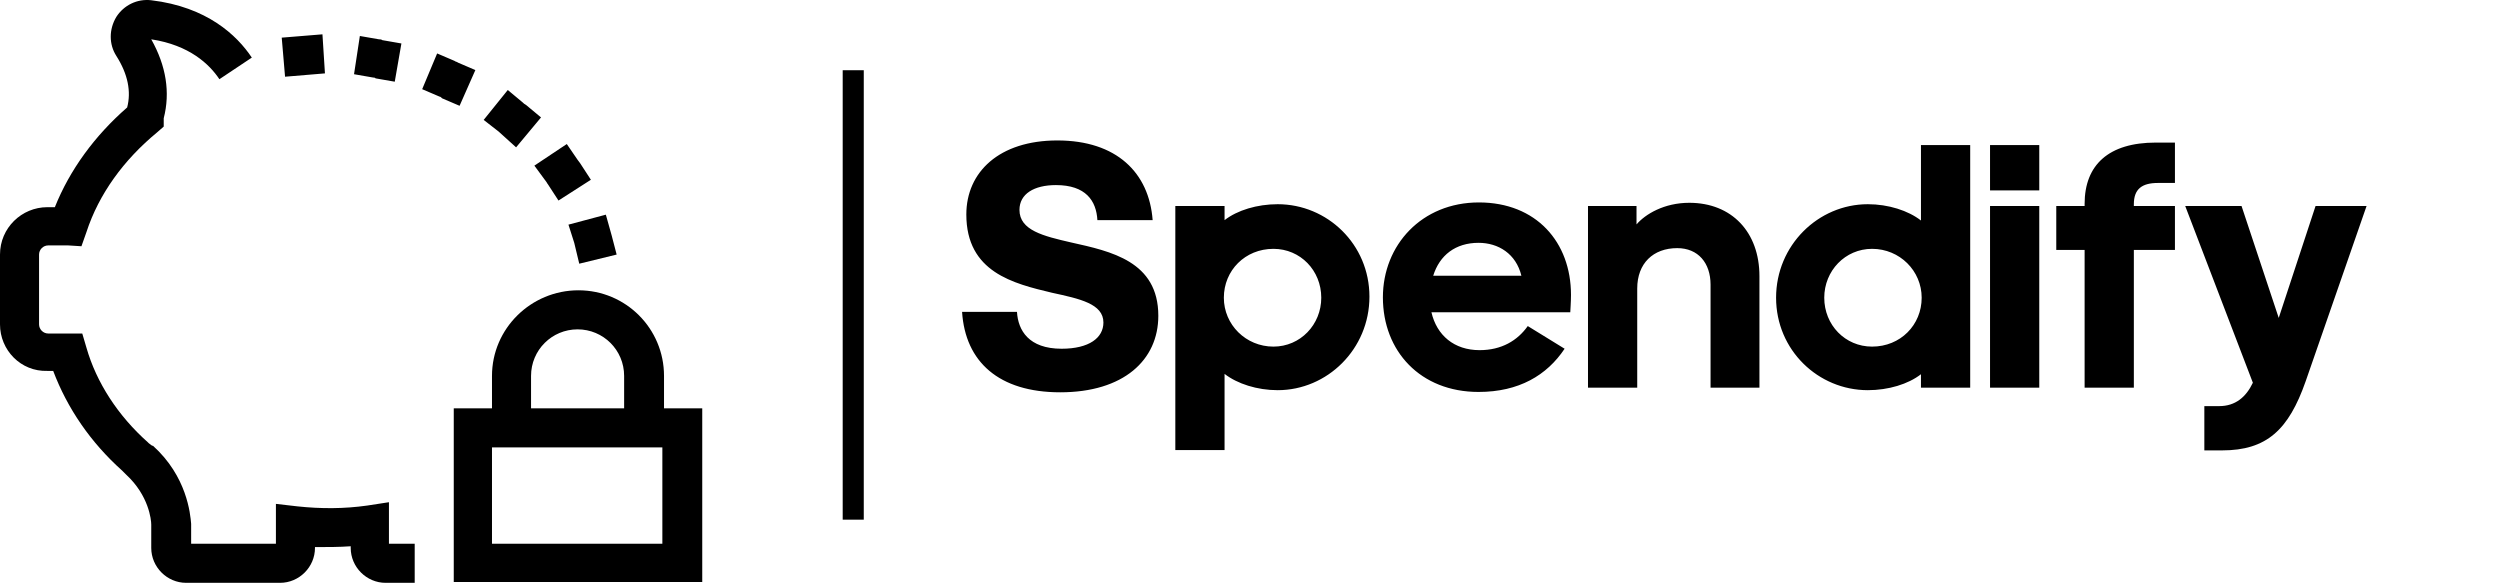 <svg width="356" height="83" viewBox="0 0 356 83" fill="none" xmlns="http://www.w3.org/2000/svg">
<g clip-path="url(#clip0_15_27)">
<path d="M70.059 53.527V58.142H64.615V82.876H100V58.142H94.556V53.527C94.556 46.782 89.112 41.338 82.367 41.338C75.621 41.338 70.059 46.782 70.059 53.527ZM94.438 77.432H70.059V63.705H94.32V77.432H94.438ZM88.876 53.527V58.142H75.621V53.527C75.621 49.858 78.58 46.9 82.249 46.9C85.917 46.9 88.876 49.858 88.876 53.527ZM0 46.19V36.249C0 32.462 3.077 29.503 6.746 29.503H7.811C9.941 24.178 13.491 19.326 18.107 15.302C18.698 13.054 18.225 10.569 16.568 7.965C15.503 6.308 15.503 4.178 16.568 2.403C17.633 0.746 19.527 -0.201 21.538 0.036C29.468 0.983 33.728 5.006 35.858 8.202L31.243 11.279C29.823 9.148 26.982 6.427 21.538 5.598C23.669 9.385 24.26 13.172 23.314 16.841V18.024L22.367 18.853C17.633 22.758 14.083 27.61 12.308 33.054L11.598 35.066L9.704 34.947H6.864C6.154 34.947 5.562 35.539 5.562 36.249V46.19C5.562 46.9 6.154 47.492 6.864 47.492H11.716L12.308 49.503C13.728 54.474 16.805 59.208 21.065 62.995L21.183 63.113C21.302 63.231 21.538 63.35 21.657 63.468H21.775C26.627 67.847 27.101 73.172 27.219 74.592V74.71V77.432H39.29V71.752L42.367 72.107C45.681 72.462 48.994 72.462 52.308 71.989L55.385 71.515V77.432H59.053V82.995H54.911C52.189 82.995 49.941 80.746 49.941 78.024V77.787C48.284 77.906 46.627 77.906 44.852 77.906V78.024C44.852 80.746 42.604 82.995 39.882 82.995H26.509C23.787 82.995 21.538 80.746 21.538 78.024V74.71C21.538 74.001 21.183 70.569 17.988 67.61C17.87 67.492 17.633 67.255 17.515 67.137L17.396 67.018C12.899 62.995 9.586 58.142 7.574 52.817H6.746C2.959 52.935 0 49.858 0 46.19ZM80.947 31.989L86.272 30.569L87.101 33.527L87.811 36.249L82.485 37.551L81.775 34.592L80.947 31.989ZM76.095 23.586L80.71 20.509L82.249 22.758C82.367 22.876 82.485 23.113 82.603 23.231L84.142 25.598L79.527 28.557L77.988 26.19C77.87 26.072 77.87 25.953 77.751 25.835L76.095 23.586ZM71.006 18.734L68.876 17.077L72.308 12.817L74.438 14.592C74.556 14.71 74.675 14.829 74.911 14.947L77.041 16.722L73.491 20.983L71.006 18.734ZM62.604 13.764L60.118 12.699L62.248 7.61L64.734 8.675C64.852 8.793 65.089 8.793 65.207 8.912L67.692 9.977L65.444 15.066L62.959 14.001C62.84 13.882 62.722 13.764 62.604 13.764ZM53.136 11.042L50.414 10.569L51.243 5.125L53.965 5.598C54.083 5.598 54.319 5.598 54.438 5.716L57.16 6.19L56.213 11.634L53.491 11.16C53.373 11.042 53.254 11.042 53.136 11.042ZM40.592 10.924L40.118 5.361L45.917 4.888L46.272 10.45L40.592 10.924Z" fill="black"/>
<path d="M123 10H120V74H123V10Z" fill="black"/>
<path d="M150.972 55.864C142.246 55.864 137.454 51.526 137 44.414H144.818C144.97 47.037 146.483 49.66 151.174 49.66C155.108 49.66 157.126 48.096 157.126 45.927C157.126 43.254 153.747 42.547 149.812 41.69C144.314 40.378 137.605 38.764 137.605 30.542C137.605 24.489 142.296 20 150.569 20C158.992 20 163.633 24.59 164.137 31.349H156.269C156.117 28.575 154.604 26.356 150.367 26.356C147.24 26.356 145.172 27.617 145.172 29.887C145.172 32.812 148.602 33.619 152.536 34.527C158.185 35.788 164.945 37.2 164.945 44.968C164.945 51.274 160.001 55.864 150.972 55.864V55.864ZM181.338 35.435C177.303 35.435 174.276 38.512 174.276 42.396C174.276 46.23 177.404 49.357 181.338 49.357C185.171 49.357 188.148 46.23 188.148 42.396C188.148 38.512 185.171 35.435 181.338 35.435ZM181.943 55.561C179.018 55.561 176.193 54.653 174.377 53.241V64.086H167.366V29.332H174.377V31.349C176.193 29.937 179.018 29.079 181.943 29.079C189.005 29.079 195.008 34.779 195.008 42.245C195.008 49.71 189.005 55.561 181.943 55.561ZM222.801 49.66C220.279 53.443 216.294 55.813 210.544 55.813C202.271 55.813 196.924 50.013 196.924 42.346C196.924 34.88 202.473 28.827 210.594 28.827C218.765 28.827 223.709 34.477 223.709 41.992C223.709 43.001 223.608 44.313 223.608 44.464H203.835C204.591 47.743 207.063 49.861 210.695 49.861C213.822 49.861 216.092 48.499 217.555 46.431L222.801 49.66ZM210.544 34.578C207.265 34.578 204.995 36.343 204.087 39.269H216.647C215.89 36.141 213.368 34.578 210.544 34.578V34.578ZM233.04 29.332V31.955C234.301 30.492 236.975 28.878 240.556 28.878C246.609 28.878 250.544 33.064 250.544 39.319V55.208H243.583V40.53C243.583 37.453 241.817 35.334 238.841 35.334C235.411 35.334 233.141 37.503 233.141 41.084V55.208H226.13V29.332H233.04ZM266.584 49.357C270.619 49.357 273.646 46.28 273.646 42.396C273.646 38.562 270.518 35.435 266.584 35.435C262.75 35.435 259.774 38.562 259.774 42.396C259.774 46.28 262.75 49.357 266.584 49.357ZM273.545 55.208V53.291C271.729 54.704 268.904 55.561 265.979 55.561C258.917 55.561 252.914 49.861 252.914 42.396C252.914 34.931 258.917 29.079 265.979 29.079C268.904 29.079 271.729 29.987 273.545 31.4V20.656H280.556V55.208H273.545V55.208ZM290.392 27.112H283.381V20.656H290.392V27.112ZM290.392 55.208H283.381V29.332H290.392V55.208ZM309.711 26.053H307.29C305.02 26.053 303.86 26.91 303.86 29.079V29.332H309.711V35.586H303.86V55.208H296.849V35.586H292.813V29.332H296.849V29.029C296.849 23.48 300.279 20.303 306.987 20.303H309.711V26.053ZM337 29.332L328.324 54.3C325.903 61.211 322.776 64.136 316.42 64.136H313.898V57.831H316.016C318.337 57.831 319.85 56.52 320.808 54.502L311.174 29.332H319.194L324.491 45.271L329.736 29.332H337V29.332Z" fill="black"/>
</g>
<defs>
<clipPath id="clip0_15_27">
<rect width="356" height="82.995" fill="white"/>
</clipPath>
</defs>
</svg>
